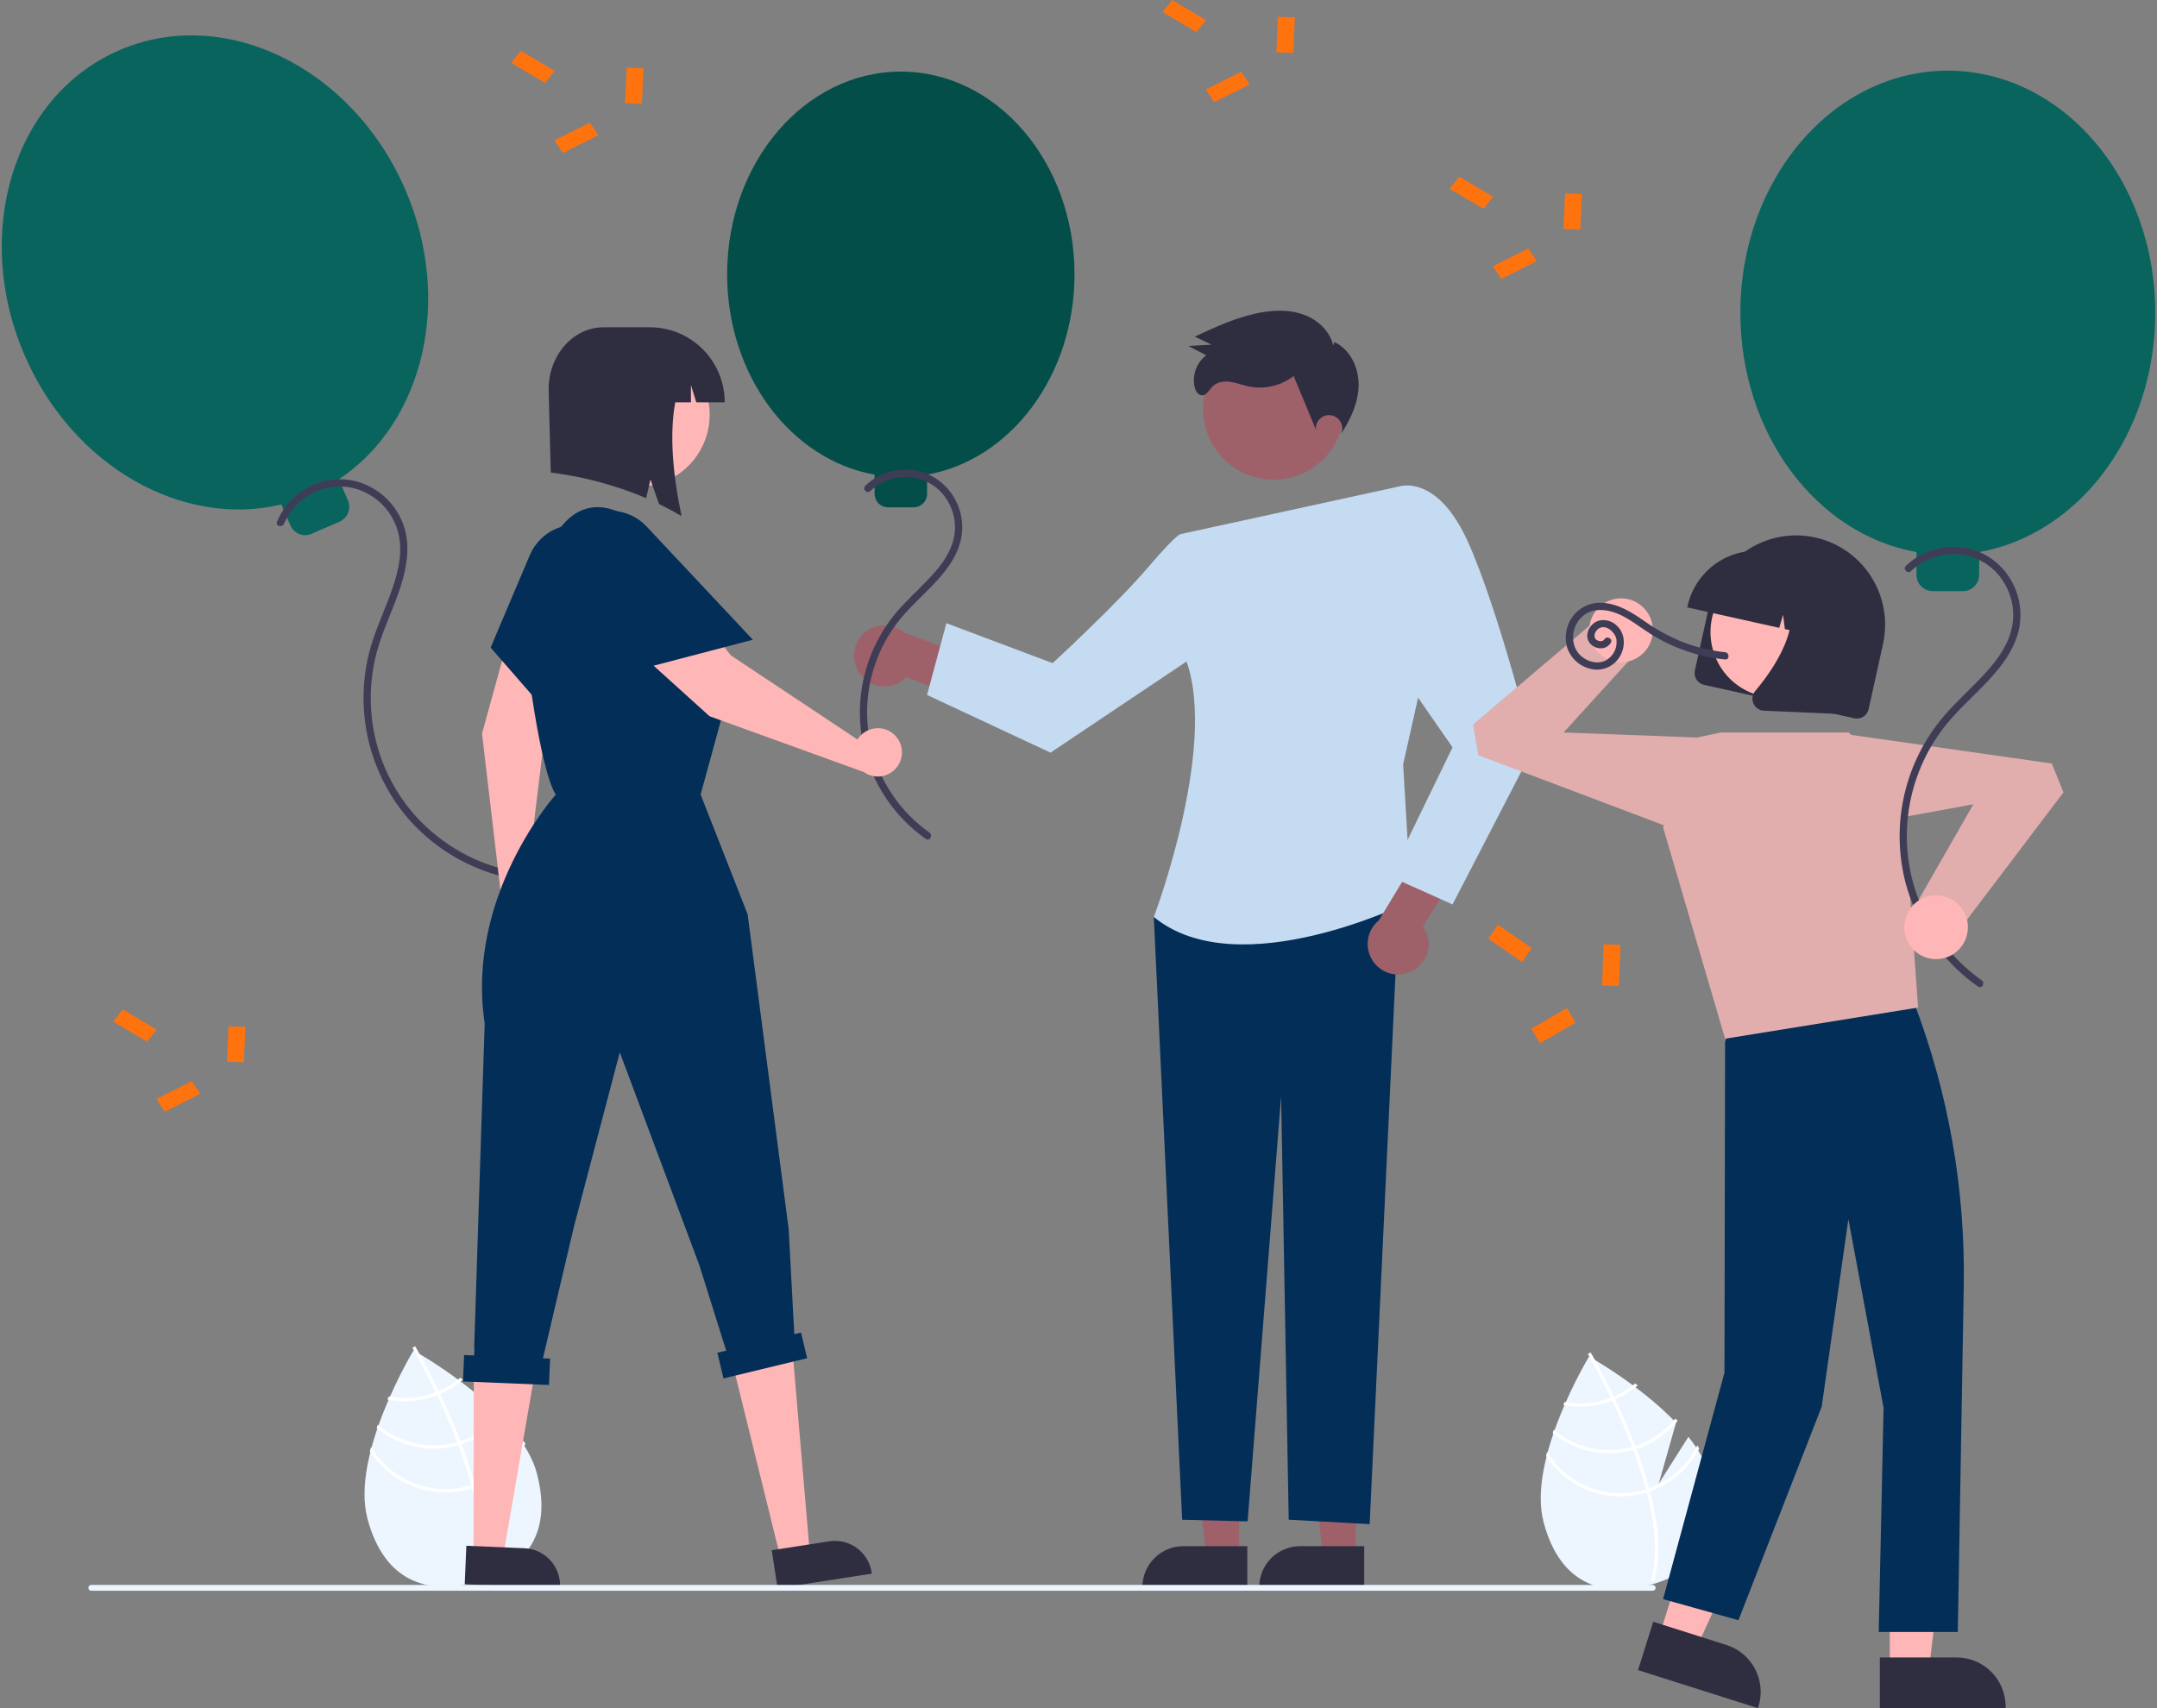<svg width="404" height="320" viewBox="0 0 404 320" fill="none" xmlns="http://www.w3.org/2000/svg">
<rect x="0" y="0" width="404" height="320" fill="#808080" stroke="none"/>
<g clip-path="url(#clip0_1889_56237)">
<path d="M253.953 291.651L247.856 291.651L244.955 268.045L253.955 268.046L253.953 291.651Z" fill="#9E616A"/>
<path d="M255.509 297.583L235.848 297.583V297.333C235.848 295.296 236.654 293.342 238.089 291.902C239.524 290.462 241.471 289.652 243.5 289.652H243.501L255.509 289.653L255.509 297.583Z" fill="#2F2E41"/>
<path d="M232.07 291.651L225.972 291.651L223.071 268.045L232.071 268.046L232.07 291.651Z" fill="#9E616A"/>
<path d="M233.624 297.583L213.963 297.583V297.333C213.963 295.296 214.769 293.342 216.204 291.902C217.64 290.462 219.586 289.652 221.615 289.652H221.616L233.624 289.653L233.624 297.583Z" fill="#2F2E41"/>
<path d="M161.054 126.244C161.541 126.917 162.17 127.474 162.895 127.877C163.62 128.279 164.424 128.517 165.251 128.574C166.077 128.631 166.906 128.505 167.679 128.206C168.452 127.906 169.151 127.44 169.725 126.841L181.79 131.569L186.442 124.911L169.31 118.474C168.242 117.572 166.882 117.095 165.487 117.133C164.093 117.171 162.761 117.721 161.743 118.678C160.725 119.636 160.093 120.936 159.966 122.33C159.839 123.724 160.226 125.117 161.054 126.244Z" fill="#9E616A"/>
<path d="M231.993 166.584L216.107 171.785L221.414 284.698L233.674 285.003L239.948 205.374L241.373 284.688L256.532 285.527L262.121 166.584H231.993Z" fill="#032E58"/>
<path d="M221.274 100.022L262.045 91.131L266.578 126.366L262.803 143.201L264.315 168.787C264.315 168.787 232.077 184.891 216.106 171.783C216.106 171.783 228.943 137.944 221.502 122.103L221.274 100.022Z" fill="#C5DBF2"/>
<path d="M228.335 105.006L221.274 100.022C221.274 100.022 220.857 99.442 214.972 106.346C209.088 113.25 197.152 124.232 197.152 124.232L177.257 116.744L173.633 130.185L196.754 140.999L229.488 119.058L228.335 105.006Z" fill="#C5DBF2"/>
<path d="M264.323 181.996C265.073 181.641 265.735 181.125 266.264 180.485C266.794 179.845 267.176 179.096 267.386 178.292C267.596 177.487 267.627 176.646 267.478 175.828C267.329 175.01 267.003 174.235 266.523 173.557L273.399 162.54L267.748 156.713L258.255 172.407C257.174 173.292 256.453 174.545 256.23 175.927C256.008 177.309 256.298 178.725 257.046 179.907C257.794 181.089 258.948 181.955 260.289 182.34C261.63 182.725 263.066 182.602 264.323 181.996Z" fill="#9E616A"/>
<path d="M255.686 98.073L262.045 91.132C262.045 91.132 269.13 88.656 274.919 101.453C280.708 114.25 287.174 140.208 287.174 140.208L272.057 169.434L260.316 164.169L272.057 140.001L259.633 122.104L255.686 98.073Z" fill="#C5DBF2"/>
<path d="M244.902 88.242C251.316 84.723 253.673 76.652 250.167 70.215C246.661 63.778 238.62 61.413 232.206 64.931C225.793 68.45 223.436 76.521 226.942 82.958C230.448 89.395 238.489 91.76 244.902 88.242Z" fill="#9E616A"/>
<path d="M249.715 64.709C249.089 62.071 246.898 59.989 244.377 59.013C241.857 58.037 239.05 58.046 236.387 58.5C231.966 59.254 227.838 61.168 223.77 63.062L226.906 64.567L222.579 64.816L225.922 66.552C225.03 67.234 224.35 68.158 223.965 69.216C223.581 70.274 223.506 71.42 223.751 72.519C223.923 73.238 224.383 74.03 225.119 74.055C226.009 74.085 226.474 73.044 227.097 72.405C227.926 71.555 229.236 71.367 230.41 71.527C231.584 71.687 232.698 72.141 233.856 72.391C235.321 72.698 236.835 72.681 238.292 72.342C239.75 72.003 241.117 71.35 242.298 70.428L246.467 80.504C246.428 80.124 246.477 79.74 246.61 79.382C246.743 79.024 246.956 78.701 247.234 78.44C247.511 78.179 247.845 77.985 248.21 77.875C248.574 77.764 248.959 77.74 249.334 77.803C249.71 77.867 250.065 78.017 250.373 78.241C250.681 78.465 250.934 78.758 251.111 79.096C251.287 79.434 251.384 79.809 251.393 80.191C251.401 80.573 251.322 80.952 251.16 81.298C252.965 78.566 254.417 75.462 254.467 72.184C254.517 68.907 252.897 65.454 249.932 64.078" fill="#2F2E41"/>
<path d="M96.34 268.241L90.703 277.137L93.986 265.557C87.053 258.296 77.455 252.984 77.455 252.984C77.455 252.984 65.637 272.479 68.818 284.471C71.999 296.463 80.212 298.752 88.974 296.411C97.736 294.069 103.728 287.984 100.548 275.993C99.84 273.324 98.302 270.703 96.34 268.241Z" fill="#EDF6FF"/>
<path d="M88.881 278.025L89.038 278.616C90.826 285.496 91.093 291.166 89.829 295.546C89.812 295.61 89.791 295.672 89.773 295.736L89.479 295.649L89.196 295.561C90.628 290.814 89.989 284.814 88.432 278.813C88.383 278.619 88.334 278.422 88.279 278.227C87.597 275.692 86.762 273.167 85.853 270.74C85.784 270.552 85.712 270.361 85.64 270.17C84.423 266.973 83.094 263.963 81.862 261.368C81.776 261.185 81.687 261.002 81.599 260.821C79.496 256.438 77.714 253.333 77.314 252.647C77.266 252.563 77.238 252.517 77.232 252.506L77.488 252.353L77.491 252.349L77.749 252.195C77.755 252.206 77.849 252.36 78.013 252.648C78.633 253.724 80.278 256.653 82.174 260.589C82.259 260.767 82.348 260.95 82.434 261.134C83.436 263.239 84.498 265.606 85.507 268.119C85.762 268.749 86.006 269.374 86.239 269.992C86.314 270.181 86.386 270.372 86.455 270.561C87.438 273.184 88.247 275.672 88.881 278.025Z" fill="white"/>
<path d="M82.174 260.587C81.985 260.665 81.794 260.745 81.598 260.819C81.067 261.021 80.526 261.196 79.976 261.343C77.637 261.972 75.186 262.065 72.806 261.617C72.724 261.805 72.643 261.993 72.56 262.184C75.07 262.679 77.66 262.592 80.132 261.929C80.718 261.772 81.295 261.584 81.862 261.366C82.055 261.292 82.246 261.213 82.434 261.132C83.984 260.469 85.426 259.573 86.709 258.476C86.541 258.348 86.376 258.223 86.216 258.1C84.998 259.124 83.636 259.962 82.174 260.587Z" fill="white"/>
<path d="M86.239 269.988C86.041 270.054 85.841 270.113 85.64 270.167C85.579 270.186 85.515 270.204 85.454 270.22C82.918 270.898 80.256 270.95 77.696 270.372C75.135 269.794 72.752 268.603 70.749 266.901C70.678 267.105 70.607 267.309 70.54 267.515C72.611 269.225 75.058 270.416 77.678 270.988C80.299 271.56 83.018 271.498 85.609 270.805C85.691 270.783 85.773 270.762 85.853 270.737C86.057 270.679 86.256 270.62 86.455 270.557C89.526 269.565 92.247 267.707 94.293 265.204C94.153 265.056 94.014 264.909 93.872 264.762C91.889 267.212 89.236 269.029 86.239 269.988Z" fill="white"/>
<path d="M88.881 278.024C88.682 278.096 88.481 278.162 88.279 278.225C88.063 278.292 87.846 278.357 87.627 278.415C84.218 279.322 80.608 279.096 77.338 277.771C74.068 276.446 71.313 274.094 69.486 271.066C69.418 271.338 69.349 271.608 69.286 271.878C71.232 274.866 74.067 277.162 77.387 278.44C80.707 279.719 84.344 279.915 87.782 279C88.001 278.942 88.219 278.881 88.431 278.811C88.637 278.75 88.838 278.684 89.038 278.615C93.074 277.189 96.42 274.278 98.398 270.47C98.28 270.27 98.153 270.075 98.026 269.877C96.149 273.683 92.869 276.605 88.881 278.024Z" fill="white"/>
<path d="M316.234 269.168L310.679 277.934L313.914 266.522C307.082 259.367 297.624 254.133 297.624 254.133C297.624 254.133 285.977 273.344 289.112 285.162C292.246 296.979 300.341 299.235 308.975 296.928C317.61 294.621 323.515 288.624 320.38 276.807C319.683 274.176 318.167 271.594 316.234 269.168Z" fill="#EDF6FF"/>
<path d="M308.884 278.808L309.039 279.391C310.8 286.171 311.064 291.758 309.818 296.074C309.801 296.137 309.78 296.198 309.763 296.262L309.473 296.176L309.194 296.089C310.605 291.411 309.976 285.498 308.441 279.584C308.393 279.393 308.345 279.199 308.291 279.007C307.619 276.509 306.796 274.021 305.9 271.629C305.832 271.443 305.761 271.255 305.689 271.067C304.491 267.917 303.181 264.95 301.967 262.393C301.882 262.212 301.794 262.032 301.707 261.854C299.635 257.535 297.879 254.475 297.484 253.799C297.438 253.715 297.41 253.67 297.404 253.66L297.657 253.509L297.659 253.505L297.914 253.354C297.92 253.364 298.012 253.516 298.174 253.8C298.784 254.86 300.405 257.746 302.274 261.626C302.358 261.801 302.445 261.981 302.53 262.162C303.517 264.236 304.564 266.569 305.559 269.046C305.81 269.667 306.05 270.282 306.28 270.891C306.354 271.078 306.425 271.266 306.493 271.452C307.462 274.037 308.259 276.489 308.884 278.808Z" fill="white"/>
<path d="M302.274 261.625C302.089 261.702 301.9 261.78 301.707 261.853C301.184 262.053 300.65 262.225 300.109 262.37C297.803 262.99 295.388 263.082 293.042 262.64C292.962 262.825 292.882 263.01 292.8 263.199C295.274 263.687 297.826 263.6 300.262 262.947C300.84 262.792 301.409 262.607 301.967 262.392C302.157 262.32 302.346 262.242 302.53 262.162C304.059 261.508 305.479 260.626 306.744 259.544C306.578 259.419 306.416 259.295 306.258 259.174C305.057 260.183 303.715 261.009 302.274 261.625Z" fill="white"/>
<path d="M306.279 270.889C306.084 270.953 305.887 271.012 305.689 271.065C305.63 271.084 305.566 271.101 305.506 271.117C303.007 271.785 300.384 271.836 297.86 271.267C295.337 270.697 292.988 269.524 291.014 267.847C290.945 268.047 290.875 268.248 290.809 268.451C292.849 270.137 295.261 271.31 297.843 271.874C300.426 272.438 303.105 272.376 305.659 271.694C305.739 271.672 305.82 271.651 305.9 271.627C306.1 271.57 306.297 271.511 306.493 271.45C309.518 270.472 312.2 268.641 314.216 266.174C314.079 266.029 313.942 265.883 313.802 265.738C311.847 268.153 309.233 269.943 306.279 270.889Z" fill="white"/>
<path d="M308.884 278.808C308.687 278.879 308.489 278.944 308.29 279.006C308.077 279.072 307.863 279.136 307.648 279.193C304.288 280.087 300.731 279.864 297.508 278.559C294.285 277.253 291.571 274.935 289.77 271.951C289.703 272.22 289.635 272.485 289.573 272.751C291.491 275.696 294.284 277.958 297.556 279.218C300.828 280.478 304.413 280.671 307.801 279.77C308.016 279.713 308.231 279.652 308.44 279.584C308.643 279.523 308.841 279.458 309.038 279.39C313.016 277.986 316.313 275.116 318.262 271.364C318.146 271.166 318.021 270.974 317.895 270.779C316.046 274.53 312.813 277.409 308.884 278.808Z" fill="white"/>
<path d="M201.256 51.379C201.256 30.411 186.691 13.412 168.724 13.412C150.757 13.412 136.191 30.411 136.191 51.379C136.191 70.397 148.173 86.148 163.806 88.915V92.493C163.806 93.169 164.074 93.817 164.55 94.295C165.026 94.773 165.672 95.042 166.345 95.042H171.102C171.776 95.042 172.422 94.773 172.898 94.295C173.374 93.817 173.642 93.169 173.642 92.493V88.915C189.275 86.148 201.256 70.397 201.256 51.379Z" fill="#044E49"/>
<path d="M163.024 91.976C164.042 91.017 165.255 90.29 166.579 89.845C167.903 89.401 169.308 89.249 170.696 89.401C172.095 89.563 173.437 90.05 174.617 90.822C175.797 91.594 176.781 92.631 177.494 93.85C178.207 95.033 178.654 96.358 178.806 97.732C178.958 99.106 178.81 100.497 178.372 101.808C177.517 104.423 175.7 106.598 173.836 108.559C171.881 110.617 169.755 112.514 167.917 114.683C164.886 118.279 162.77 122.56 161.75 127.158C160.729 131.755 160.835 136.533 162.059 141.081C163.671 146.845 167.001 151.976 171.601 155.787C172.185 156.267 172.787 156.723 173.406 157.156C174.122 157.66 174.8 156.481 174.09 155.982C169.096 152.435 165.404 147.336 163.588 141.473C162.21 136.904 162.034 132.054 163.076 127.397C164.118 122.739 166.343 118.431 169.535 114.892C171.474 112.743 173.645 110.82 175.583 108.671C177.44 106.612 179.132 104.29 179.858 101.57C180.225 100.187 180.316 98.745 180.125 97.327C179.935 95.908 179.467 94.542 178.748 93.306C178.033 92.042 177.065 90.941 175.906 90.07C174.746 89.199 173.42 88.578 172.011 88.246C169.175 87.627 166.21 88.142 163.747 89.682C163.143 90.068 162.58 90.515 162.065 91.014C161.436 91.623 162.395 92.584 163.024 91.976Z" fill="#3F3D56"/>
<path d="M75.893 35.482C65.939 12.515 41.916 0.862 22.236 9.454C2.557 18.046 -5.327 43.629 4.627 66.597C13.655 87.427 34.255 98.95 52.692 94.504L54.391 98.423C54.712 99.163 55.312 99.745 56.061 100.041C56.809 100.337 57.644 100.322 58.382 100L63.592 97.725C64.33 97.403 64.91 96.8 65.204 96.049C65.499 95.298 65.484 94.46 65.163 93.72L63.465 89.801C79.275 79.294 84.921 56.312 75.893 35.482Z" fill="#0A645E"/>
<path d="M53.189 98.114C53.836 96.619 54.788 95.276 55.985 94.174C57.182 93.072 58.596 92.234 60.136 91.715C61.648 91.204 63.253 91.031 64.838 91.208C66.424 91.385 67.952 91.907 69.316 92.739C70.72 93.574 71.931 94.7 72.868 96.042C73.805 97.384 74.446 98.911 74.748 100.521C75.443 104.253 74.316 108.054 73.035 111.528C71.692 115.17 70.019 118.707 69.085 122.489C67.786 127.805 67.759 133.354 69.008 138.681C70.257 144.009 72.746 148.964 76.271 153.14C80.71 158.303 86.556 162.051 93.09 163.921C93.892 164.148 94.702 164.342 95.518 164.507C96.37 164.681 96.734 163.369 95.878 163.196C89.08 161.791 82.884 158.301 78.148 153.208C73.128 147.76 70.095 140.766 69.545 133.366C69.25 129.616 69.593 125.844 70.557 122.21C71.587 118.375 73.331 114.785 74.645 111.049C75.899 107.483 76.788 103.655 76 99.882C75.276 96.56 73.267 93.662 70.416 91.825C69.049 90.921 67.517 90.298 65.909 89.993C64.3 89.688 62.647 89.707 61.046 90.049C57.776 90.792 54.912 92.758 53.035 95.546C52.578 96.241 52.192 96.98 51.882 97.753C51.549 98.561 52.86 98.913 53.189 98.114Z" fill="#3F3D56"/>
<path d="M353.953 312.892L361.259 312.891L364.735 284.605L353.951 284.606L353.953 312.892Z" fill="#FFB6B6"/>
<path d="M352.089 310.499L366.478 310.498H366.479C368.911 310.498 371.243 311.468 372.963 313.194C374.682 314.92 375.648 317.261 375.649 319.701V320.001L352.089 320.001L352.089 310.499Z" fill="#2F2E41"/>
<path d="M310.706 306.657L317.673 308.868L329.487 282.952L319.205 279.688L310.706 306.657Z" fill="#FFB6B6"/>
<path d="M309.649 303.809L323.369 308.164L323.369 308.164C325.688 308.9 327.62 310.531 328.741 312.697C329.862 314.863 330.08 317.388 329.346 319.715L329.256 320L306.794 312.869L309.649 303.809Z" fill="#2F2E41"/>
<path d="M327.158 183.707L323.104 195.184L322.989 257.146L311.49 299.569L325.605 303.523L341.196 263.522L346.197 228.387L352.787 263.726L351.88 305.729H366.69L367.807 241.002C368.121 222.824 364.952 204.754 358.472 187.776L327.158 183.707Z" fill="#032E58"/>
<path d="M322.329 137.215H346.267L356.269 147.253L359.257 188.748L323.104 194.588L311.49 154.996L317.815 138.169L322.329 137.215Z" fill="#E1ADAD"/>
<path d="M313.72 155.39L276.866 141.473L275.906 135.72L299.149 115.98L306.885 121.804L292.863 137.214L317.814 138.168L313.72 155.39Z" fill="#E1ADAD"/>
<path d="M303.619 124.055C306.91 124.055 309.579 121.377 309.579 118.073C309.579 114.77 306.91 112.092 303.619 112.092C300.327 112.092 297.659 114.77 297.659 118.073C297.659 121.377 300.327 124.055 303.619 124.055Z" fill="#FFB6B6"/>
<path d="M317.441 125.61L320.134 113.422C320.606 111.275 321.495 109.243 322.751 107.441C324.006 105.64 325.602 104.104 327.449 102.922C329.296 101.741 331.356 100.936 333.513 100.553C335.67 100.171 337.881 100.22 340.019 100.696C342.157 101.172 344.181 102.066 345.975 103.327C347.769 104.589 349.297 106.192 350.473 108.047C351.648 109.902 352.449 111.971 352.827 114.136C353.206 116.301 353.156 118.52 352.679 120.666L349.986 132.854C349.857 133.435 349.503 133.942 349.003 134.262C348.502 134.582 347.895 134.689 347.316 134.561L319.142 128.29C318.563 128.161 318.059 127.806 317.74 127.303C317.421 126.801 317.313 126.192 317.441 125.61Z" fill="#2F2E41"/>
<path d="M335.995 130.204C342.477 128.319 346.209 121.516 344.331 115.01C342.453 108.504 335.675 104.758 329.193 106.643C322.71 108.528 318.978 115.331 320.856 121.837C322.734 128.343 329.512 132.089 335.995 130.204Z" fill="#FFB6B6"/>
<path d="M316.069 113.539C316.83 110.115 318.913 107.133 321.862 105.248C324.81 103.363 328.383 102.729 331.796 103.485L334.225 104.025C337.637 104.789 340.608 106.88 342.486 109.839C344.364 112.798 344.996 116.384 344.243 119.81L344.189 120.054L339.056 118.911L338.393 113.602L336.955 118.444L334.303 117.853L333.968 115.174L333.243 117.617L316.016 113.783L316.069 113.539Z" fill="#2F2E41"/>
<path d="M328.409 131.79C328.24 131.409 328.182 130.987 328.241 130.575C328.301 130.162 328.475 129.774 328.744 129.457C332.404 125.116 338.013 116.84 334.467 110.176L334.212 109.697L348.099 112.788L343.475 133.713L330.367 133.139C330.234 133.133 330.102 133.116 329.973 133.087C329.628 133.01 329.307 132.853 329.035 132.627C328.763 132.402 328.548 132.115 328.409 131.79Z" fill="#2F2E41"/>
<path d="M345.314 137.467L384.299 143.03L386.479 148.438L368.054 172.767L359.244 168.766L369.602 150.671L345.039 155.171L345.314 137.467Z" fill="#E1ADAD"/>
<path d="M403.68 58.588C403.68 33.542 386.283 13.238 364.822 13.238C343.361 13.238 325.964 33.542 325.964 58.588C325.964 81.304 340.275 100.118 358.948 103.422V107.696C358.948 108.503 359.268 109.278 359.837 109.849C360.405 110.42 361.177 110.74 361.981 110.74H367.663C368.468 110.74 369.239 110.42 369.808 109.849C370.377 109.278 370.696 108.503 370.696 107.696V103.422C389.37 100.118 403.68 81.304 403.68 58.588Z" fill="#0A645E"/>
<path d="M357.922 106.987C359.155 105.823 360.626 104.942 362.233 104.405C363.839 103.868 365.542 103.688 367.225 103.876C368.878 104.072 370.465 104.642 371.866 105.545C373.267 106.447 374.445 107.657 375.31 109.084C376.191 110.492 376.758 112.075 376.971 113.724C377.185 115.373 377.04 117.049 376.546 118.636C375.587 121.752 373.483 124.36 371.289 126.699C368.949 129.193 366.386 131.474 364.149 134.066C360.502 138.32 357.939 143.399 356.68 148.867C355.421 154.335 355.505 160.028 356.923 165.456C358.82 172.434 362.829 178.647 368.395 183.24C369.071 183.792 369.767 184.319 370.482 184.82C371.199 185.323 371.877 184.144 371.166 183.645C365.205 179.416 360.79 173.342 358.598 166.354C356.933 160.899 356.697 155.105 357.912 149.532C359.128 143.959 361.755 138.794 365.539 134.537C367.838 131.96 370.428 129.665 372.754 127.113C374.982 124.67 377.027 121.926 377.942 118.697C378.402 117.067 378.536 115.36 378.335 113.677C378.135 111.994 377.604 110.368 376.773 108.892C375.945 107.383 374.816 106.062 373.455 105.011C372.095 103.961 370.534 103.204 368.868 102.787C365.484 102.007 361.929 102.598 358.977 104.434C358.253 104.893 357.578 105.426 356.963 106.025C356.334 106.634 357.294 107.595 357.922 106.987Z" fill="#3F3D56"/>
<path d="M362.621 179.684C365.912 179.684 368.581 177.006 368.581 173.702C368.581 170.399 365.912 167.721 362.621 167.721C359.329 167.721 356.661 170.399 356.661 173.702C356.661 177.006 359.329 179.684 362.621 179.684Z" fill="#FFB6B6"/>
<path d="M300.516 119.752C300.204 120.248 299.446 120.176 299.021 119.866C298.43 119.436 298.622 118.606 299.028 118.116C300.321 116.559 302.459 118.203 302.747 119.75C302.854 120.504 302.738 121.273 302.414 121.962C302.09 122.651 301.571 123.229 300.923 123.624C299.448 124.501 297.532 124.061 296.265 123.012C293.62 120.822 294.34 116.437 297.278 114.853C299.153 113.842 301.523 114.286 303.37 115.133C305.449 116.086 307.237 117.547 309.159 118.766C313.378 121.416 318.15 123.051 323.103 123.544C323.97 123.633 323.964 122.272 323.103 122.184C320.358 121.899 317.664 121.248 315.091 120.247C312.545 119.212 310.129 117.881 307.892 116.282C305.628 114.724 303.263 113.211 300.461 112.954C299.331 112.821 298.185 112.992 297.142 113.447C296.098 113.903 295.193 114.628 294.519 115.549C293.919 116.373 293.518 117.325 293.346 118.33C293.175 119.336 293.238 120.367 293.53 121.345C293.882 122.366 294.497 123.276 295.314 123.982C296.13 124.687 297.118 125.163 298.177 125.36C299.196 125.554 300.251 125.423 301.192 124.986C302.134 124.549 302.917 123.828 303.431 122.924C304.462 121.134 304.429 118.73 302.871 117.246C302.425 116.79 301.866 116.462 301.251 116.294C300.637 116.126 299.99 116.125 299.375 116.291C298.808 116.483 298.31 116.837 297.941 117.309C297.571 117.78 297.347 118.35 297.295 118.948C297.145 121.271 300.431 122.433 301.687 120.439C302.154 119.697 300.982 119.013 300.516 119.752Z" fill="#3F3D56"/>
<path d="M29.325 192.871L27.535 195.126L21.203 191.366L22.993 189.111L29.325 192.871Z" fill="#FF730E"/>
<path d="M35.932 202.559L37.514 204.927L30.862 208.248L29.28 205.88L35.932 202.559Z" fill="#FF730E"/>
<path d="M42.818 192.26L45.979 192.372L45.664 199.008L42.504 198.896L42.818 192.26Z" fill="#FF730E"/>
<path d="M103.879 13.283L102.089 15.537L95.757 11.778L97.547 9.523L103.879 13.283Z" fill="#FF730E"/>
<path d="M110.486 22.971L112.067 25.339L105.415 28.66L103.834 26.291L110.486 22.971Z" fill="#FF730E"/>
<path d="M117.372 12.672L120.532 12.784L120.218 19.42L117.058 19.308L117.372 12.672Z" fill="#FF730E"/>
<path d="M279.645 36.864L277.855 39.118L271.522 35.358L273.313 33.103L279.645 36.864Z" fill="#FF730E"/>
<path d="M286.252 46.551L287.833 48.919L281.181 52.24L279.6 49.872L286.252 46.551Z" fill="#FF730E"/>
<path d="M293.138 36.254L296.298 36.366L295.983 43.002L292.823 42.89L293.138 36.254Z" fill="#FF730E"/>
<path d="M225.876 3.76L224.086 6.014L217.754 2.255L219.544 0L225.876 3.76Z" fill="#FF730E"/>
<path d="M232.483 13.447L234.064 15.816L227.412 19.137L225.831 16.768L232.483 13.447Z" fill="#FF730E"/>
<path d="M239.369 3.15L242.529 3.262L242.215 9.899L239.055 9.787L239.369 3.15Z" fill="#FF730E"/>
<path d="M280.542 173.237L278.752 175.854L285.084 180.217L286.875 177.601L280.542 173.237Z" fill="#FF730E"/>
<path d="M286.83 192.698L288.411 195.447L295.063 191.592L293.482 188.843L286.83 192.698Z" fill="#FF730E"/>
<path d="M300.054 184.595L303.214 184.725L303.529 177.022L300.368 176.892L300.054 184.595Z" fill="#FF730E"/>
<path d="M146.218 291.993L151.692 291.143L147.939 247.244L135.739 249.512L146.218 291.993Z" fill="#FFB6B6"/>
<path d="M144.545 290.415L155.326 288.742C157.148 288.459 159.008 288.915 160.496 290.008C161.983 291.101 162.977 292.743 163.259 294.572L163.294 294.796L145.642 297.535L144.545 290.415Z" fill="#2F2E41"/>
<path d="M88.682 291.45L94.216 291.686L100.947 252.688L88.748 252.688L88.682 291.45Z" fill="#FFB6B6"/>
<path d="M87.347 289.576L98.247 290.042H98.247C100.089 290.121 101.825 290.931 103.072 292.294C104.319 293.657 104.975 295.462 104.897 297.311L104.887 297.537L87.042 296.774L87.347 289.576Z" fill="#2F2E41"/>
<path d="M99.578 164.389C99.317 164.315 99.05 164.265 98.779 164.24L102.23 135.896L113.936 111.013C114.673 109.448 114.791 107.66 114.266 106.012C113.741 104.363 112.613 102.975 111.108 102.128C109.604 101.281 107.836 101.039 106.16 101.449C104.485 101.859 103.026 102.892 102.08 104.339C99.011 109.027 96.691 114.168 95.201 119.574L90.282 137.422L93.879 168.03C93.741 168.893 93.854 169.777 94.205 170.577C94.556 171.376 95.13 172.057 95.858 172.537C96.585 173.017 97.435 173.276 98.306 173.282C99.176 173.288 100.03 173.042 100.764 172.573C101.499 172.104 102.082 171.432 102.445 170.637C102.808 169.843 102.934 168.96 102.809 168.096C102.683 167.231 102.312 166.421 101.739 165.764C101.166 165.106 100.415 164.629 99.578 164.389Z" fill="#FFB6B6"/>
<path d="M106.686 138.295L91.895 121.313L99.223 104.016C100.182 101.751 101.986 99.952 104.248 99.003C106.511 98.054 109.053 98.03 111.333 98.936C113.613 99.842 115.45 101.607 116.452 103.854C117.453 106.1 117.54 108.651 116.694 110.961L106.686 138.295Z" fill="#032E58"/>
<path d="M131.273 84.156C134.831 77.623 132.439 69.431 125.93 65.86C119.42 62.288 111.258 64.69 107.7 71.223C104.142 77.756 106.534 85.948 113.043 89.519C119.553 93.091 127.715 90.69 131.273 84.156Z" fill="#FFB6B6"/>
<path d="M121.732 61.31H113.055C107.366 61.31 102.755 66.518 102.755 72.941L103.156 88.52C109.303 89.288 115.315 90.902 121.023 93.317L121.833 89.845L123.43 94.417C124.851 95.108 126.26 95.863 127.656 96.683C126.026 88.996 125.355 81.327 126.475 75.369H129.413V72.141L130.411 75.369H135.739C135.739 73.523 135.377 71.695 134.673 69.989C133.969 68.283 132.937 66.734 131.637 65.428C130.336 64.123 128.792 63.087 127.092 62.381C125.393 61.674 123.572 61.31 121.732 61.31Z" fill="#2F2E41"/>
<path d="M150.025 249.631L148.768 249.935L147.713 230.24L140.032 171.285L131.221 148.837L135.513 133.191C135.513 133.191 140.484 122.307 128.058 113.917L118.118 97.138C111.251 92.632 105.601 95.578 102.59 103.238C99.966 109.911 97.929 118.354 99.14 127.069C101.854 146.59 104.11 148.837 104.11 148.837C104.11 148.837 87.166 167.657 90.781 191.692L88.767 253.923L86.924 253.847L86.722 258.79L102.824 259.453L103.025 254.51L101.69 254.455L107.499 229.786L116.084 197.134L130.995 237.042L136.01 253.018L134.358 253.418L135.512 258.227L151.179 254.44L150.025 249.631Z" fill="#032E58"/>
<path d="M161.09 137.882C160.908 138.083 160.744 138.301 160.6 138.532L136.877 122.77L119.929 101.141C118.862 99.78 117.322 98.876 115.618 98.61C113.913 98.345 112.172 98.738 110.745 99.71C109.318 100.682 108.312 102.162 107.929 103.85C107.546 105.537 107.815 107.308 108.682 108.805C111.49 113.655 115.035 118.035 119.188 121.789L132.9 134.18L161.79 144.626C162.497 145.136 163.336 145.429 164.205 145.471C165.075 145.513 165.938 145.302 166.691 144.863C167.444 144.424 168.054 143.777 168.449 142.998C168.843 142.219 169.005 141.342 168.915 140.473C168.825 139.604 168.487 138.78 167.941 138.099C167.395 137.419 166.665 136.911 165.838 136.637C165.011 136.363 164.123 136.335 163.281 136.556C162.439 136.777 161.678 137.237 161.09 137.882Z" fill="#FFB6B6"/>
<path d="M141.007 119.842L119.262 125.535L107.117 111.227C105.527 109.353 104.729 106.93 104.894 104.475C105.059 102.019 106.174 99.725 108.001 98.083C109.827 96.441 112.221 95.58 114.671 95.684C117.121 95.789 119.433 96.85 121.114 98.642L141.007 119.842Z" fill="#032E58"/>
<path d="M309.556 297.998H17.083C16.94 297.998 16.803 297.941 16.703 297.84C16.602 297.738 16.545 297.601 16.545 297.458C16.545 297.315 16.602 297.177 16.703 297.076C16.803 296.975 16.94 296.918 17.083 296.918H309.556C309.699 296.918 309.836 296.975 309.937 297.076C310.038 297.177 310.094 297.315 310.094 297.458C310.094 297.601 310.038 297.738 309.937 297.84C309.836 297.941 309.699 297.998 309.556 297.998Z" fill="#EDF6FF"/>
</g>
<defs>
<clipPath id="clip0_1889_56237">
<rect width="403.361" height="320" fill="white" transform="translate(0.319)"/>
</clipPath>
</defs>
</svg>
